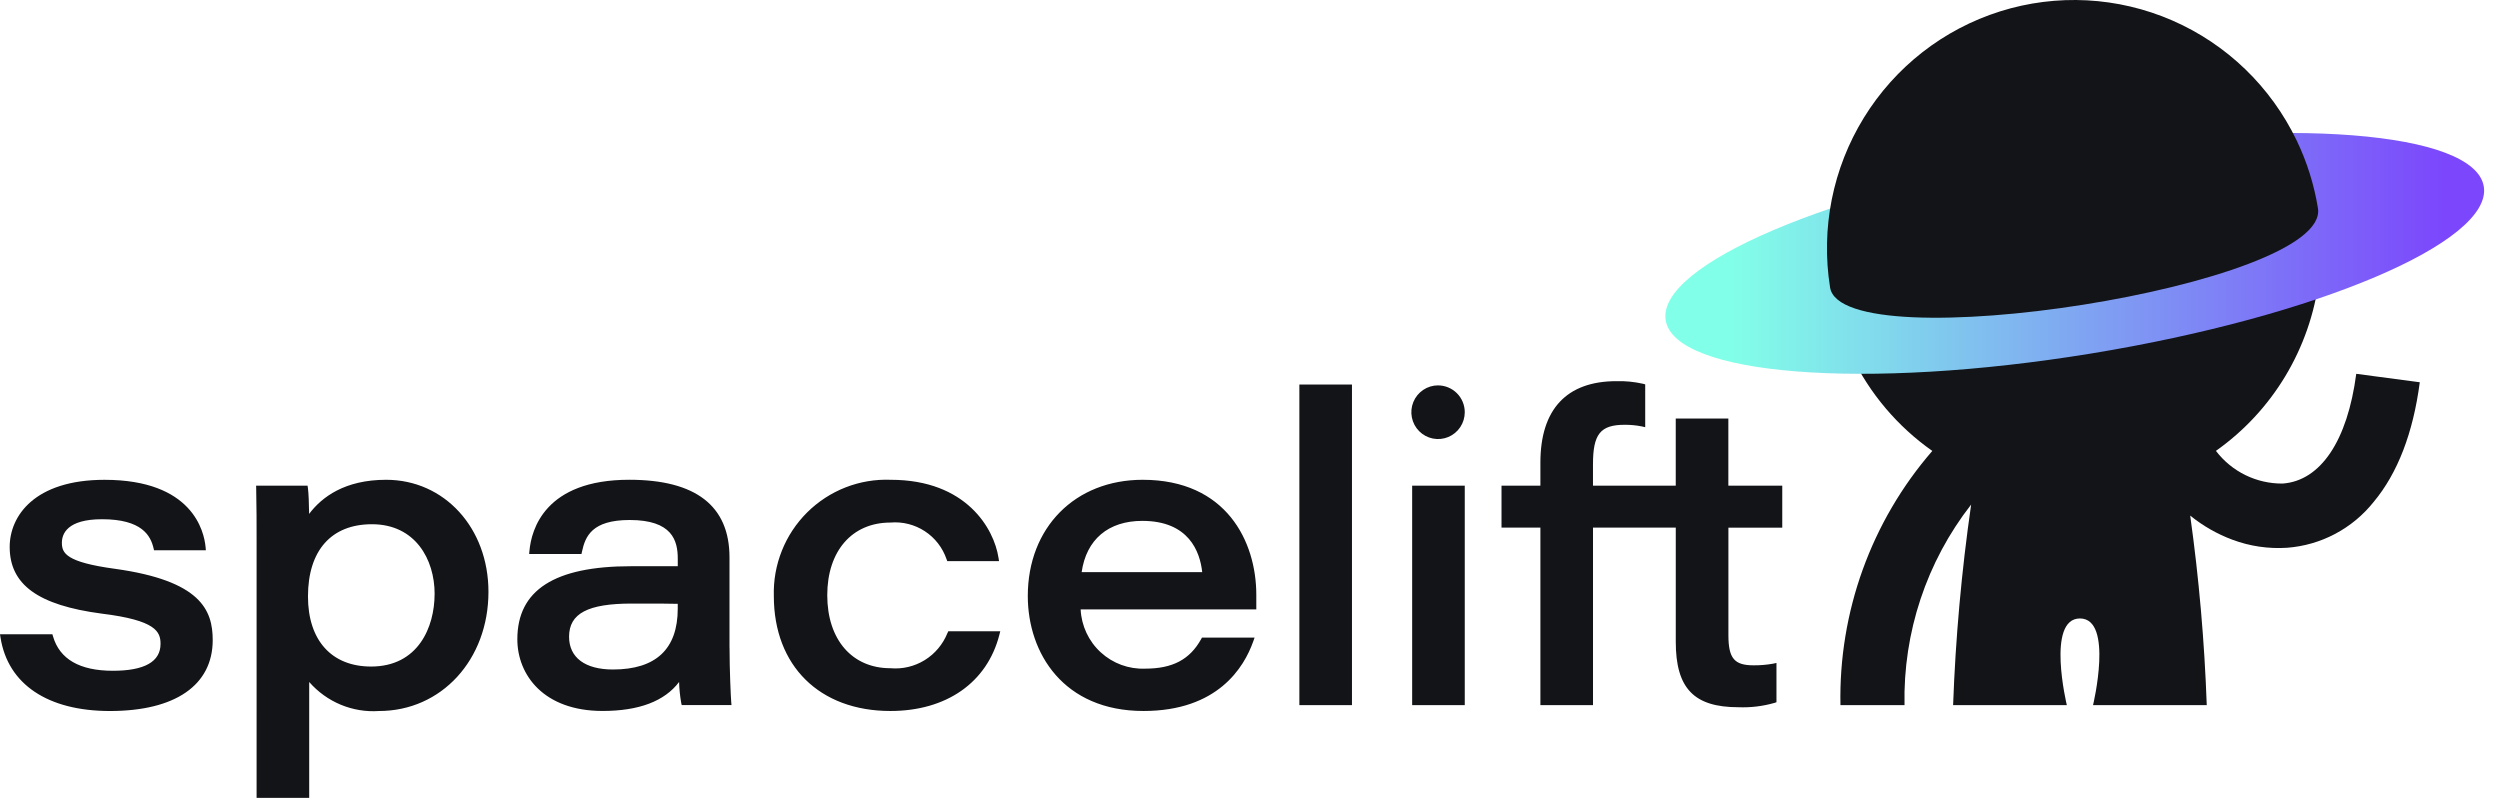 <svg viewBox="0 0 94 30" fill="none" xmlns="http://www.w3.org/2000/svg" class="styles_logoTitle__3MGEA"><path d="M88.595 14.056c-.331 2.521-1.341 4.024-2.769 4.126-.484.004-.963-.105-1.398-.318-.435-.213-.815-.525-1.109-.911 1.056-.746 1.945-1.704 2.612-2.814.667-1.11 1.097-2.347 1.264-3.632-5.714 1.709-11.625 2.669-17.584 2.855.692 1.44 1.74 2.677 3.044 3.593-2.294 2.644-3.525 6.052-3.454 9.559h2.409c-.057-2.729.828-5.394 2.505-7.542-.36 2.5-.587 5.018-.678 7.542h4.276s-.784-3.257.493-3.26c1.277.003.492 3.26.492 3.26h4.276c-.085-2.385-.292-4.764-.622-7.127.476.385 1.01.691 1.583.905.658.247 1.36.35 2.061.304.631-.048 1.246-.225 1.806-.522.56-.297 1.053-.706 1.449-1.203.9-1.079 1.483-2.593 1.733-4.498l-2.388-.317Z" fill="#131417"></path><path d="M78.62 13.293c8.494-1.388 15.107-4.199 14.771-6.279-.337-2.08-7.496-2.64-15.99-1.252-8.494 1.388-15.107 4.199-14.771 6.279.337 2.08 7.496 2.64 15.99 1.252Z" fill="url(#paint0_linear_836_14609)"></path><path d="M4.322 21.387c-1.845-.25-1.995-.592-1.995-.98 0-.33.196-.884 1.509-.884 1.502 0 1.825.618 1.936 1.084l.02.084H7.741l-.011-.12c-.055-.594-.492-2.53-3.8-2.53-2.632 0-3.566 1.36-3.566 2.524 0 1.417 1.066 2.191 3.458 2.507 2.045.251 2.214.681 2.214 1.138 0 .67-.603 1.011-1.792 1.011-1.245 0-2.002-.435-2.251-1.294l-.023-.079H0l.02.127c.277 1.754 1.777 2.759 4.114 2.759 2.455 0 3.864-.972 3.864-2.666 0-1.127-.445-2.232-3.676-2.681ZM14.518 18.04c-1.545 0-2.413.642-2.895 1.283-.005-.387-.019-.778-.045-.967l-.013-.094H9.63l.003.112c.015.661.015 1.339.015 2.002V30h1.978v-4.357c.325.372.73.664 1.185.854.455.189.948.271 1.439.237 2.346 0 4.116-1.926 4.116-4.481-0-2.401-1.655-4.213-3.848-4.213Zm1.823 4.291c0 1.26-.625 2.731-2.388 2.731-1.486 0-2.373-.986-2.373-2.636 0-1.726.876-2.715 2.405-2.715 1.628 0 2.357 1.316 2.357 2.62ZM27.429 24.351v-3.393c0-1.937-1.268-2.919-3.769-2.919-3.169 0-3.68 1.869-3.753 2.672l-.011.12h1.967l.019-.087c.124-.577.374-1.192 1.795-1.192 1.602 0 1.807.776 1.807 1.453v.285h-1.76c-2.875 0-4.272.898-4.272 2.745 0 1.343.991 2.697 3.204 2.697 1.367 0 2.333-.366 2.878-1.09.007.263.034.525.079.784l.02.085h1.871l-.01-.119c-.016-.192-.063-1.192-.063-2.042Zm-6.032-.41c0-.874.705-1.247 2.357-1.247.935 0 1.465 0 1.729.01v.18c0 1.519-.82 2.289-2.436 2.289-1.049 0-1.65-.449-1.65-1.232v-0ZM35.625 23.8c-.169.423-.468.781-.855 1.02-.387.239-.84.346-1.292.305-1.442 0-2.373-1.078-2.373-2.746 0-1.659.931-2.731 2.373-2.731.455-.04.91.074 1.294.324.383.25.671.622.819 1.056l.027.071h1.946l-.02-.126c-.167-1.09-1.208-2.933-4.051-2.933-.58-.023-1.158.074-1.698.285s-1.032.531-1.445.941c-.412.41-.737.9-.952 1.441-.216.541-.319 1.12-.302 1.703 0 2.626 1.721 4.323 4.383 4.323 2.105 0 3.636-1.069 4.096-2.86l.035-.137h-1.954l-.029.064ZM42.965 18.04c-2.543 0-4.32 1.797-4.32 4.37 0 2.152 1.345 4.323 4.351 4.323 2.787 0 3.78-1.638 4.125-2.614l.052-.146h-1.979l-.031.057c-.425.768-1.074 1.111-2.104 1.111-.615.025-1.215-.195-1.67-.612-.455-.417-.727-.997-.757-1.615h6.605v-.551c0-1.994-1.119-4.323-4.272-4.323Zm-.015 1.545c1.75 0 2.169 1.156 2.253 1.927h-4.533c.176-1.226 1.001-1.927 2.28-1.927ZM50.834 14.458h-1.978v12.054h1.978V14.458ZM54.071 14.49c-.199 0-.393.059-.558.17-.165.111-.294.268-.37.453-.076.184-.096.387-.057.583.039.196.134.376.275.517.14.141.319.237.514.276.195.039.397.019.58-.057.183-.076.34-.206.451-.372.11-.166.169-.361.169-.56-0-.268-.106-.524-.294-.713-.188-.189-.444-.295-.71-.296ZM55.075 18.261h-1.978v8.251h1.978v-8.251ZM67.013 19.838v-1.577h-2.027v-2.525h-1.978v2.525h-3.112v-.805c0-1.138.279-1.484 1.195-1.484.213-.001.426.019.635.06l.134.031v-1.611l-.081-.022c-.329-.074-.665-.107-1.002-.098-1.87 0-2.858 1.058-2.858 3.06v.869h-1.462v1.577h1.462v6.675h1.978v-6.675h3.112v4.293c0 1.748.683 2.461 2.356 2.461.457.018.914-.037 1.355-.163l.075-.025v-1.477l-.132.028c-.242.043-.487.063-.732.061-.723 0-.943-.266-.943-1.137v-4.04l2.027-0ZM86.354 5.28c-.969-2.019-2.629-3.62-4.676-4.511-2.048-.891-4.346-1.012-6.475-.341-2.129.671-3.946 2.089-5.12 3.996-1.174 1.906-1.625 4.173-1.272 6.386.448 2.784 18.813-.063 18.344-2.979-.143-.885-.413-1.744-.801-2.551Z" fill="#131417"></path><defs><linearGradient id="paint0_linear_836_14609" x1="62.617" y1="9.528" x2="93.402" y2="9.528" gradientUnits="userSpaceOnUse"><stop offset="0.082" stop-color="#82FFE8"></stop><stop offset="0.951" stop-color="#7C47FC"></stop></linearGradient></defs></svg>